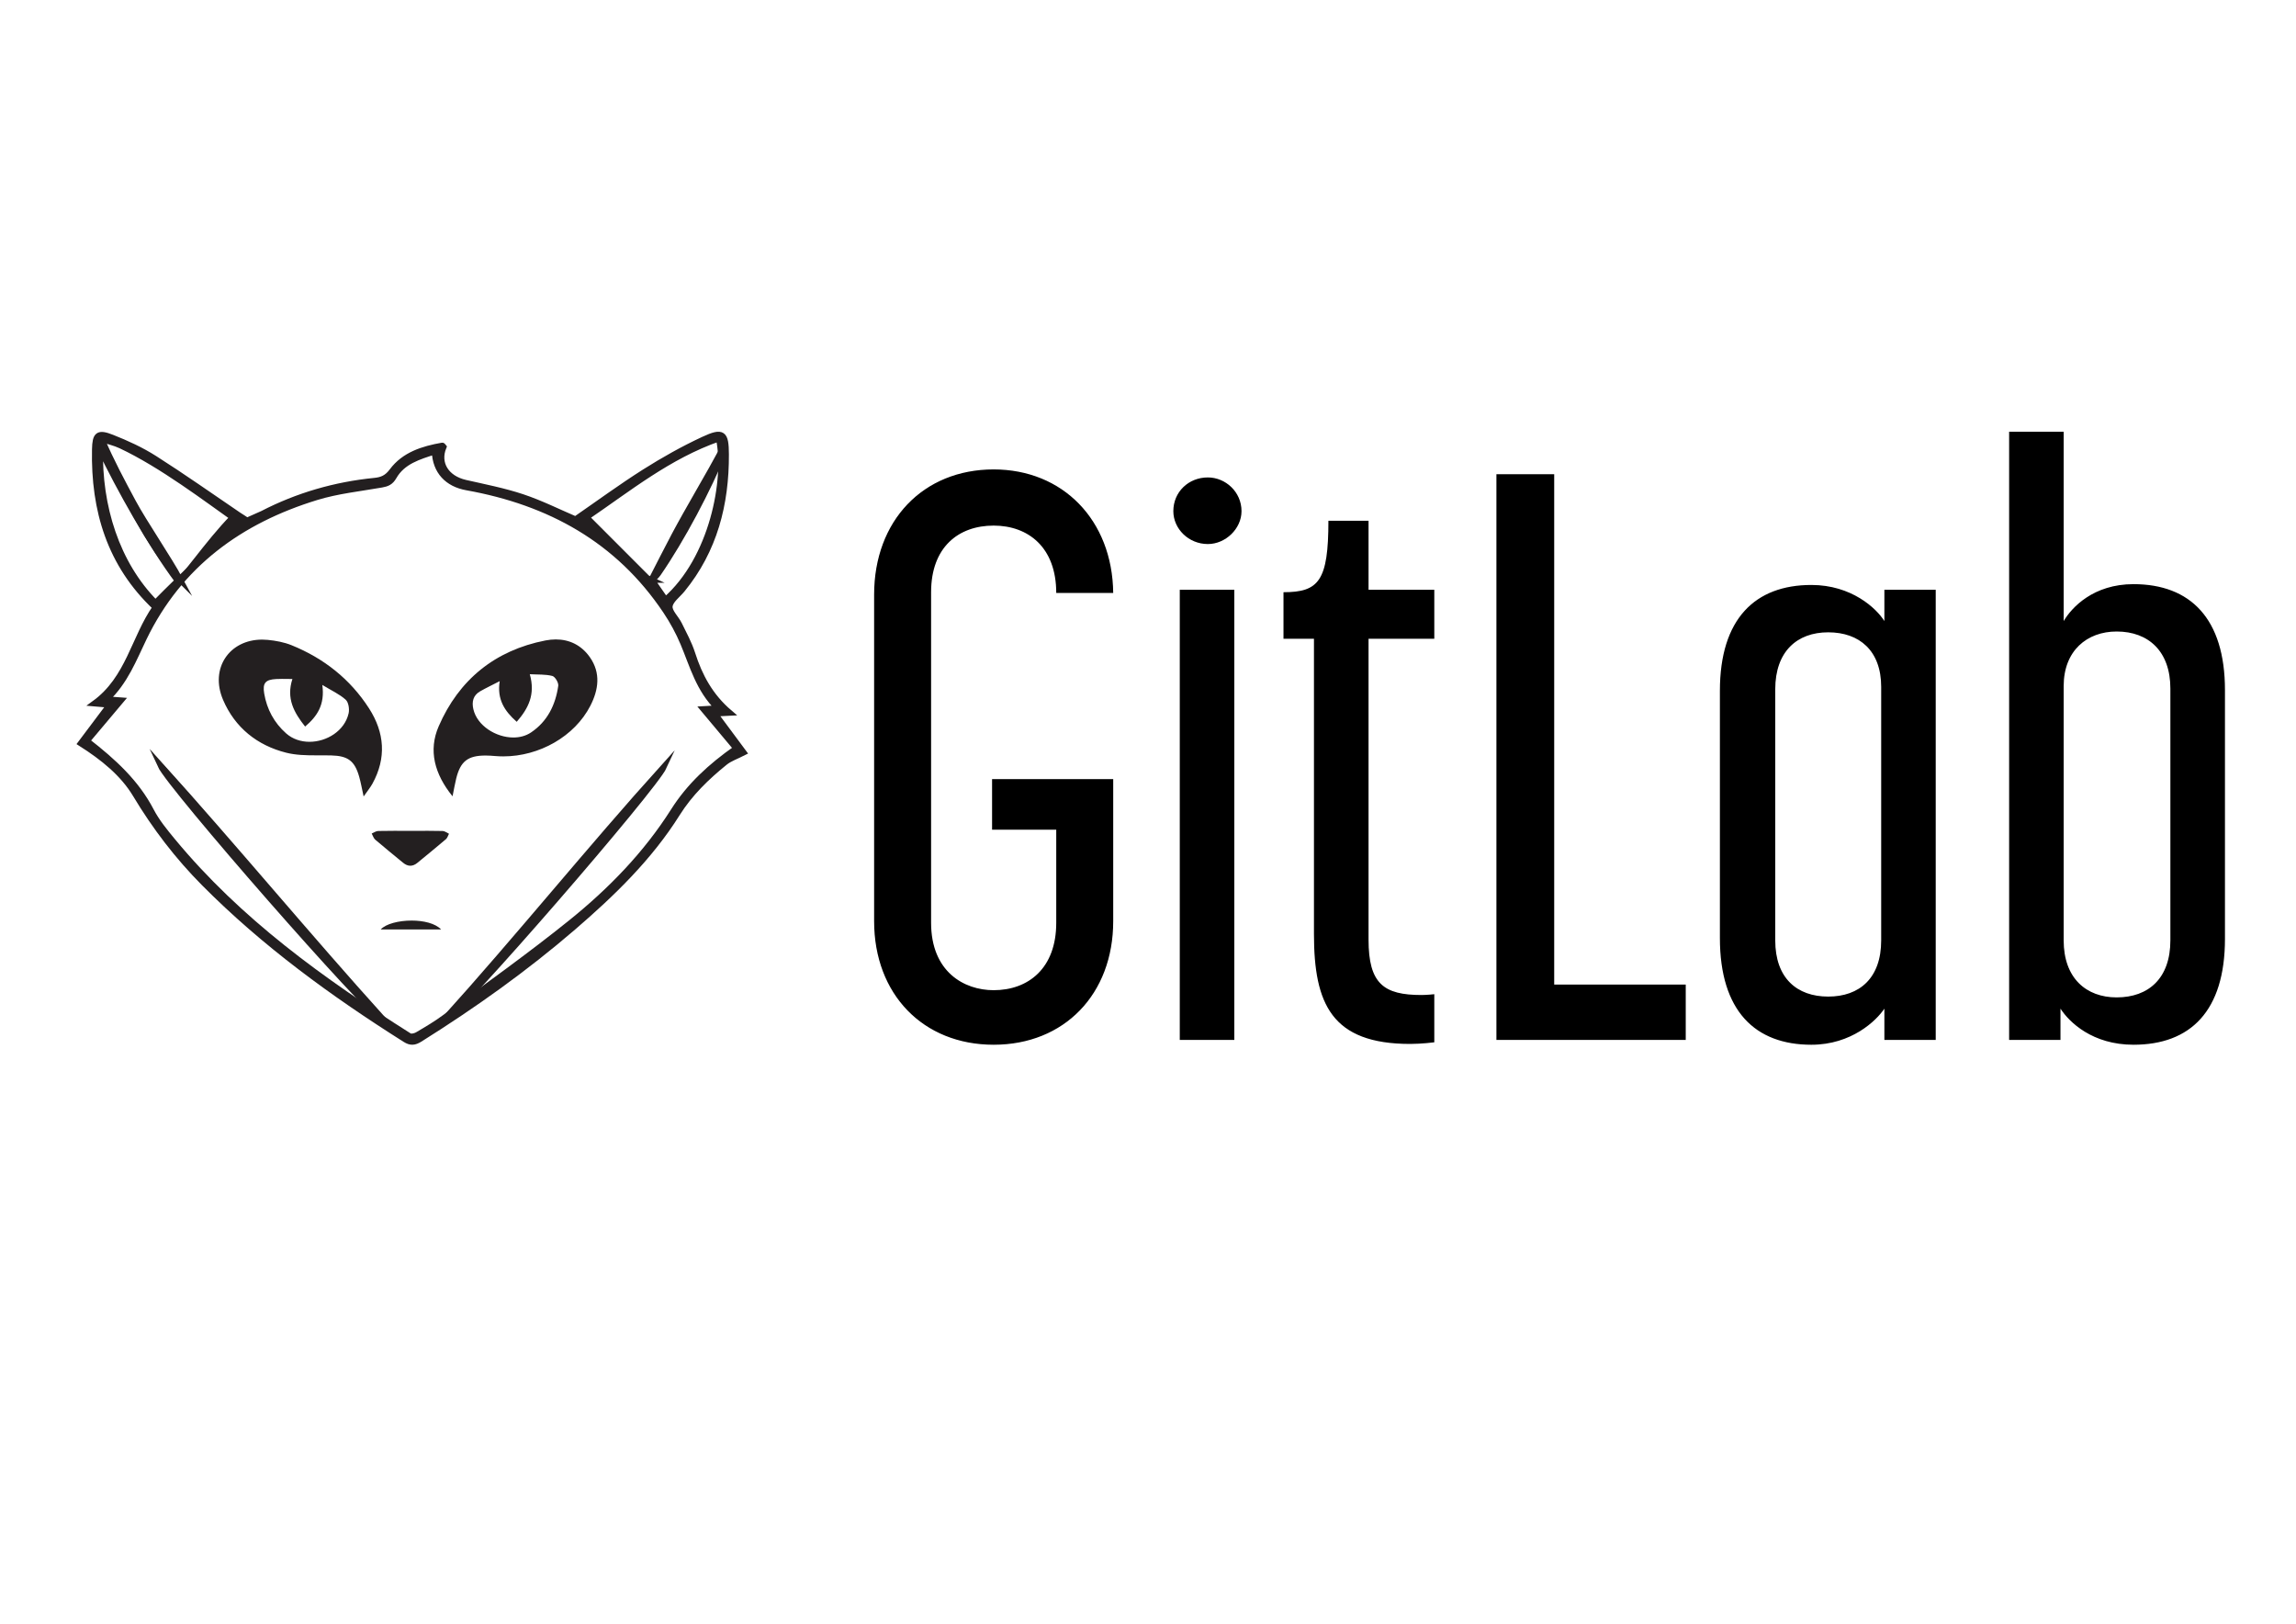 <?xml version="1.0" encoding="UTF-8" standalone="no"?>
<!-- Created with Inkscape (http://www.inkscape.org/) -->

<svg
   xmlns:dc="http://purl.org/dc/elements/1.1/"
   xmlns:cc="http://creativecommons.org/ns#"
   xmlns:rdf="http://www.w3.org/1999/02/22-rdf-syntax-ns#"
   xmlns:svg="http://www.w3.org/2000/svg"
   xmlns="http://www.w3.org/2000/svg"
   xmlns:sodipodi="http://sodipodi.sourceforge.net/DTD/sodipodi-0.dtd"
   xmlns:inkscape="http://www.inkscape.org/namespaces/inkscape"
   id="svg2"
   version="1.1"
   inkscape:version="0.91 r13725"
   xml:space="preserve"
   width="1052.362"
   height="744.094"
   viewBox="0 0 1052.362 744.094"
   sodipodi:docname="GitLab.svg"><defs
     id="defs6" /><sodipodi:namedview
     pagecolor="#ffffff"
     bordercolor="#666666"
     borderopacity="1"
     objecttolerance="10"
     gridtolerance="10"
     guidetolerance="10"
     inkscape:pageopacity="0"
     inkscape:pageshadow="2"
     inkscape:window-width="1920"
     inkscape:window-height="1053"
     id="namedview4"
     showgrid="false"
     inkscape:zoom="0.60815564"
     inkscape:cx="186.36292"
     inkscape:cy="333.82188"
     inkscape:window-x="0"
     inkscape:window-y="0"
     inkscape:window-maximized="1"
     inkscape:current-layer="g12" /><g
     id="g10"
     inkscape:groupmode="layer"
     inkscape:label="wordmark"
     transform="matrix(1.25,0,0,-1.25,0,744.094)"><g
       id="g12"><path
         d="m 60.809,388.74 c -0.289,-0.132 -0.582,-0.265 -0.871,-0.398 -9.743,13.047 -16.27,27.887 -23.231,42.504 -0.527,-21 6.422,-42.141 20.734,-56.524 9.942,10.176 17.629,22.286 27.266,32.149 -11.98,8.461 -25.305,18.332 -40.383,25.437 -2.226,1.051 -4.695,1.594 -7.051,2.371 3.5,-8.16 7.493,-15.589 11.477,-23.019 4.023,-7.504 8.039,-15.012 12.059,-22.52 M 31.867,323.654 c 9.824,-7.632 18.102,-15.238 23.508,-25.617 2.07,-3.972 4.996,-7.554 7.875,-11.035 24.32,-29.433 54.852,-51.375 86.812,-71.547 0.672,-0.426 2.192,-0.074 3.02,0.414 3.383,1.989 6.789,3.985 9.938,6.321 15.558,11.535 31.371,22.757 46.441,34.906 14.488,11.676 27.477,25.019 37.523,40.867 5.828,9.199 13.571,16.324 22.996,22.938 -3.906,4.664 -7.91,9.441 -12.062,14.394 1.684,0.098 3.137,0.184 5.359,0.313 -7.054,6.918 -9.289,15.66 -12.726,23.832 -1.739,4.144 -3.938,8.172 -6.446,11.906 -17.476,26.055 -42.664,39.836 -72.953,45.258 -7.09,1.269 -11.464,5.879 -11.754,13.144 -5.8,-1.863 -11.761,-3.57 -15.011,-9.238 -1.168,-2.035 -2.473,-2.539 -4.477,-2.895 -7.98,-1.402 -16.148,-2.25 -23.851,-4.605 -28.028,-8.57 -50.262,-24.676 -63.309,-51.633 -3.777,-7.805 -6.82,-15.933 -13.719,-22.476 2.203,-0.168 3.711,-0.278 5.34,-0.399 -4.262,-5.058 -8.32,-9.879 -12.504,-14.848 m 207.008,59.047 0.176,-0.148 c 1.656,-2.379 3.308,-4.758 4.992,-7.18 17.16,14.992 22.746,44.074 19.555,59.145 -18.414,-6.41 -33.246,-18.469 -48.547,-28.875 7.504,-7.528 14.761,-14.821 22.058,-22.078 0.438,-0.438 1.172,-0.582 1.766,-0.864 M 96.211,406.912 c 12.914,6.672 26.668,10.645 41.137,12.082 2.711,0.266 4.582,1.063 6.441,3.559 4.449,5.984 11.309,8.113 18.402,9.355 0.118,0.02 0.297,-0.32 0.45,-0.496 -2.477,-6.019 0.976,-11.543 8.007,-13.148 7,-1.594 14.094,-2.961 20.883,-5.223 6.781,-2.258 13.235,-5.504 19.496,-8.172 8.387,5.785 16.68,11.883 25.36,17.375 6.937,4.387 14.152,8.442 21.59,11.899 7.097,3.301 8.179,2.269 8.214,-5.41 0.079,-18.293 -4.25,-35.149 -16.046,-49.594 -1.653,-2.027 -4.379,-3.957 -4.602,-6.137 -0.215,-2.058 2.336,-4.332 3.457,-6.613 1.734,-3.531 3.656,-7.035 4.848,-10.762 2.632,-8.219 6.519,-15.562 13.695,-21.676 -2.238,-0.113 -3.855,-0.195 -5.477,-0.277 3.637,-4.898 7.192,-9.68 10.61,-14.281 -2.692,-1.383 -5.078,-2.156 -6.895,-3.629 -6.687,-5.406 -12.808,-11.317 -17.461,-18.727 -10.175,-16.199 -23.789,-29.351 -38.164,-41.734 -17.625,-15.18 -36.519,-28.637 -56.226,-40.984 -1.91,-1.196 -3.321,-1.375 -5.317,-0.114 -26.472,16.711 -51.695,35.035 -73.812,57.332 -9.676,9.754 -17.934,20.551 -25.051,32.407 -4.641,7.726 -11.863,13.566 -20.129,18.816 3.488,4.641 7.004,9.312 10.629,14.137 -1.535,0.129 -3.047,0.257 -5.598,0.476 12.586,9.133 14.465,23.953 22.364,35.235 -16.723,15.769 -22.645,35.617 -22.2,57.894 0.11,5.43 1.114,6.387 6.262,4.344 5.36,-2.125 10.703,-4.563 15.559,-7.652 10.465,-6.661 20.617,-13.821 30.886,-20.793 0.543,-0.368 2.375,-1.461 3.008,-2.012 l 5.68,2.523 z"
         style="fill:#231f20;fill-opacity:1;fill-rule:evenodd;stroke:none"
         id="path14"
         inkscape:connector-curvature="0" /><g
         id="g16"
         transform="translate(0,595.276)"><path
           d="m 66.051,-212.566 c -0.289,-0.133 -0.578,-0.266 -0.867,-0.399 -9.743,13.047 -21.516,33.918 -28.477,48.535 -0.527,-21 5.984,-42.226 20.297,-56.609 9.941,10.176 20.863,19.926 30.5,29.785 -11.981,8.461 -28.102,20.781 -43.18,27.887 -2.226,1.051 -4.695,1.594 -7.051,2.371 3.5,-8.16 7.493,-15.59 11.477,-23.02 4.023,-7.504 13.285,-21.043 17.301,-28.55 z m -34.184,-59.055 c 9.824,-7.633 18.102,-15.238 23.508,-25.617 2.07,-3.973 4.996,-7.555 7.875,-11.035 24.32,-29.434 54.852,-51.375 86.812,-71.547 0.672,-0.426 2.192,-0.075 3.02,0.414 3.383,1.988 6.789,3.984 9.938,6.32 15.558,11.535 31.371,22.758 46.441,34.906 14.488,11.676 27.477,25.02 37.523,40.868 5.828,9.199 13.571,16.324 22.996,22.937 -3.906,4.664 -7.91,9.441 -12.062,14.395 1.684,0.097 3.137,0.183 5.359,0.312 -7.054,6.918 -9.289,15.66 -12.726,23.832 -1.739,4.145 -3.938,8.172 -6.446,11.906 -17.476,26.055 -42.664,39.836 -72.953,45.258 -7.09,1.27 -11.464,5.879 -11.754,13.145 -5.8,-1.864 -11.761,-3.571 -15.011,-9.239 -1.168,-2.035 -2.473,-2.539 -4.477,-2.894 -7.98,-1.402 -16.148,-2.25 -23.851,-4.606 -28.028,-8.57 -50.262,-24.675 -63.309,-51.632 -3.777,-7.805 -6.82,-15.934 -13.719,-22.477 2.203,-0.168 3.711,-0.277 5.34,-0.398 -4.262,-5.059 -8.32,-9.879 -12.504,-14.848 z m 207.008,59.047 0.176,-0.149 c 1.656,-2.379 3.308,-4.757 4.992,-7.179 17.16,14.992 22.746,44.074 19.555,59.144 -18.414,-6.41 -33.246,-18.469 -48.547,-28.875 7.504,-7.527 14.761,-14.82 22.058,-22.078 0.438,-0.437 1.172,-0.582 1.766,-0.863 z m -142.664,24.211 c 12.914,6.672 26.668,10.644 41.137,12.082 2.711,0.265 4.582,1.062 6.441,3.558 4.449,5.985 11.309,8.114 18.402,9.356 0.118,0.019 0.297,-0.321 0.45,-0.496 -2.477,-6.02 0.976,-11.543 8.007,-13.149 7,-1.593 14.094,-2.961 20.883,-5.222 6.781,-2.258 13.235,-5.504 19.496,-8.172 8.387,5.785 16.68,11.883 25.36,17.375 6.937,4.386 14.152,8.441 21.59,11.898 7.097,3.301 8.179,2.27 8.214,-5.41 0.079,-18.293 -4.25,-35.148 -16.046,-49.594 -1.653,-2.027 -4.379,-3.957 -4.602,-6.136 -0.215,-2.059 2.336,-4.332 3.457,-6.614 1.734,-3.531 3.656,-7.035 4.848,-10.761 2.632,-8.219 6.519,-15.563 13.695,-21.676 -2.238,-0.114 -3.855,-0.196 -5.477,-0.278 3.637,-4.898 7.192,-9.679 10.61,-14.281 -2.692,-1.383 -5.078,-2.156 -6.895,-3.629 -6.687,-5.406 -12.808,-11.316 -17.461,-18.726 -10.175,-16.2 -23.789,-29.352 -38.164,-41.735 -17.625,-15.179 -36.519,-28.636 -56.226,-40.984 -1.91,-1.195 -3.321,-1.375 -5.317,-0.113 -26.472,16.711 -51.695,35.035 -73.812,57.332 -9.676,9.754 -17.934,20.55 -25.051,32.406 -4.641,7.727 -11.863,13.566 -20.129,18.816 3.488,4.641 7.004,9.313 10.629,14.137 -1.535,0.129 -3.047,0.258 -5.598,0.477 12.586,9.132 14.465,23.953 22.364,35.234 -16.723,15.77 -22.645,35.617 -22.2,57.895 0.11,5.429 1.114,6.386 6.262,4.343 5.36,-2.125 10.703,-4.562 15.559,-7.652 10.465,-6.66 20.617,-13.82 30.886,-20.793 0.543,-0.367 2.375,-1.461 3.008,-2.012 l 5.68,2.524 z"
           style="fill:none;stroke:#231f20;stroke-width:2.163;stroke-linecap:butt;stroke-linejoin:miter;stroke-miterlimit:10;stroke-dasharray:none;stroke-opacity:1"
           id="path18"
           inkscape:connector-curvature="0" /></g><path
         d="m 103.371,347.029 c -0.832,0 -1.512,-0.015 -2.144,-0.05 -2.317,-0.129 -3.637,-0.602 -4.418,-1.578 -0.754,-0.946 -0.934,-2.321 -0.575,-4.461 1.004,-6.008 3.782,-11.067 8.254,-15.028 2.399,-2.121 5.504,-3.242 8.985,-3.242 7.129,0 13.57,4.703 14.988,10.938 0.398,1.757 -0.023,4.5 -1.27,5.625 -1.621,1.461 -3.515,2.531 -5.714,3.773 -0.946,0.531 -1.926,1.086 -2.957,1.711 l -1.168,0.711 0.187,-1.356 c 0.992,-7.132 -2.012,-11.093 -5.57,-14.226 -5.492,7.113 -5.633,11.68 -4.133,16.301 l 0.277,0.851 -0.894,0 c -0.735,0 -1.426,0.008 -2.086,0.016 -0.61,0.008 -1.195,0.015 -1.762,0.015 m 30.016,-40.886 c -0.348,1.668 -0.649,3.109 -1.051,4.527 -1.727,6.109 -4.363,8.129 -10.848,8.301 -1.109,0.031 -2.23,0.035 -3.082,0.035 l -2.488,-0.004 c -3.574,0 -7.359,0.07 -10.824,0.949 -10.703,2.703 -18.559,9.282 -22.715,19.032 -2.238,5.246 -1.961,10.613 0.758,14.726 2.699,4.086 7.425,6.426 12.976,6.426 0.649,0 1.317,-0.031 1.981,-0.094 3.394,-0.328 6.207,-0.957 8.594,-1.926 11.988,-4.855 21.433,-12.558 28.082,-22.89 5.75,-8.942 6.156,-18.02 1.203,-26.988 -0.485,-0.872 -1.082,-1.692 -1.84,-2.727 -0.153,-0.211 -0.313,-0.43 -0.477,-0.656 -0.094,0.445 -0.183,0.875 -0.269,1.289"
         style="fill:#231f20;fill-opacity:1;fill-rule:evenodd;stroke:none"
         id="path20"
         inkscape:connector-curvature="0" /><path
         d="m 113.473,323.319 c -3.102,0 -6.161,0.964 -8.555,3.082 -4.395,3.89 -7.078,8.863 -8.047,14.648 -0.641,3.832 0.469,5.063 4.391,5.281 0.695,0.039 1.39,0.051 2.109,0.051 1.184,0 2.434,-0.035 3.848,-0.035 -2.309,-7.106 0.539,-12.254 4.66,-17.438 4.433,3.766 7.309,8.024 6.305,15.254 3.406,-2.07 6.316,-3.379 8.574,-5.414 1.047,-0.945 1.422,-3.441 1.07,-5 -1.453,-6.398 -8.004,-10.429 -14.355,-10.429 m -17.36,37.468 c -11.992,-0.004 -19.25,-10.519 -14.332,-22.062 4.36,-10.215 12.547,-16.727 23.153,-19.403 3.515,-0.89 7.246,-0.968 10.984,-0.968 0.828,0 1.66,0.004 2.488,0.004 1.024,0 2.047,-0.008 3.067,-0.036 6.062,-0.164 8.57,-1.933 10.238,-7.828 0.594,-2.105 0.969,-4.273 1.625,-7.215 1.398,2.012 2.434,3.254 3.203,4.645 5.223,9.453 4.481,18.785 -1.223,27.652 -6.914,10.743 -16.578,18.356 -28.382,23.141 -2.746,1.113 -5.809,1.684 -8.778,1.969 -0.695,0.066 -1.379,0.101 -2.043,0.101 m 17.36,-38.765 c 3.449,0 6.914,1.082 9.754,3.047 3.031,2.097 5.113,5.078 5.867,8.394 0.386,1.715 0.094,4.844 -1.469,6.25 -1.672,1.512 -3.598,2.598 -5.828,3.856 -0.945,0.531 -1.918,1.082 -2.942,1.703 l -2.335,1.418 0.378,-2.707 c 0.903,-6.481 -1.656,-10.243 -4.839,-13.188 -3.704,4.906 -5.512,9.285 -3.606,15.152 l 0.555,1.7 -1.789,0 c -0.731,0 -1.418,0.007 -2.078,0.015 -0.614,0.008 -1.2,0.016 -1.77,0.016 -0.844,0 -1.535,-0.016 -2.18,-0.055 -1.777,-0.097 -3.746,-0.39 -4.886,-1.816 -1.133,-1.414 -0.977,-3.399 -0.711,-4.973 1.027,-6.16 3.875,-11.344 8.465,-15.406 2.519,-2.227 5.773,-3.406 9.414,-3.406 m -17.36,37.465 c 0.629,0 1.274,-0.032 1.918,-0.094 3.332,-0.321 6.082,-0.934 8.414,-1.879 11.86,-4.805 21.203,-12.422 27.778,-22.641 5.613,-8.722 6.007,-17.578 1.179,-26.32 -0.379,-0.691 -0.843,-1.356 -1.41,-2.137 -0.34,1.621 -0.637,3.031 -1.031,4.434 -1.805,6.375 -4.695,8.59 -11.457,8.769 -1.117,0.032 -2.242,0.035 -3.098,0.035 l -0.008,0 c -0.414,0 -0.828,0 -1.242,-0.003 -0.41,0 -0.824,0 -1.238,0 -3.535,0 -7.27,0.07 -10.664,0.929 -10.5,2.653 -18.203,9.102 -22.277,18.657 -2.149,5.042 -1.895,10.187 0.699,14.113 2.578,3.902 7.109,6.137 12.437,6.137"
         style="fill:#231f20;fill-opacity:1;fill-rule:nonzero;stroke:none"
         id="path22"
         inkscape:connector-curvature="0" /><path
         d="m 182.93,346.127 c -0.891,-0.461 -1.727,-0.879 -2.52,-1.281 -1.711,-0.863 -3.187,-1.609 -4.66,-2.445 -2.637,-1.497 -3.582,-3.954 -2.805,-7.293 1.387,-5.989 8.25,-10.86 15.297,-10.86 2.547,0 4.895,0.668 6.789,1.93 5.727,3.816 9.192,9.73 10.309,17.578 0.211,1.481 -1.324,3.988 -2.649,4.328 -1.867,0.477 -3.804,0.524 -5.859,0.57 -0.824,0.02 -1.672,0.04 -2.535,0.09 l -0.914,0.051 0.254,-0.879 c 2.101,-7.312 -0.711,-12.199 -4.227,-16.34 -4.785,4.379 -6.394,8.438 -5.543,13.875 l 0.199,1.262 -1.136,-0.586 z m -17.352,-41.281 c -6.121,8.066 -7.512,16.09 -4.137,23.867 7.407,17.082 20.422,27.551 38.684,31.121 1.25,0.242 2.484,0.367 3.672,0.367 4.965,0 9.105,-2.164 11.976,-6.261 3.461,-4.942 3.497,-10.543 0.114,-17.129 -5.59,-10.879 -18.18,-18.192 -31.325,-18.192 -0.98,0 -1.964,0.039 -2.933,0.125 -1.301,0.11 -2.399,0.184 -3.52,0.188 l -0.062,0 c -6.785,0 -9.766,-2.332 -11.395,-8.914 -0.312,-1.262 -0.562,-2.551 -0.851,-4.043 -0.071,-0.36 -0.145,-0.738 -0.223,-1.129"
         style="fill:#231f20;fill-opacity:1;fill-rule:evenodd;stroke:none"
         id="path24"
         inkscape:connector-curvature="0" /><path
         d="m 189.469,330.651 c 4.261,4.882 6.918,10.043 4.793,17.445 2.976,-0.172 5.73,0.012 8.269,-0.641 1.008,-0.261 2.328,-2.472 2.168,-3.609 -1,-7.008 -3.988,-13.102 -10.027,-17.129 -1.883,-1.254 -4.121,-1.82 -6.43,-1.82 -6.367,0 -13.262,4.304 -14.668,10.355 -0.636,2.746 -0.101,5.11 2.496,6.586 2.153,1.223 4.395,2.285 7.157,3.711 -1.039,-6.645 1.746,-10.937 6.242,-14.898 m 14.328,30.199 c -1.242,0 -2.512,-0.129 -3.797,-0.379 -18.473,-3.609 -31.727,-14.371 -39.156,-31.5 -3.817,-8.797 -1.543,-17.457 5.094,-25.637 0.558,2.738 0.878,4.653 1.343,6.528 1.567,6.316 4.266,8.421 10.766,8.421 l 0.062,0 c 1.157,-0.004 2.313,-0.089 3.465,-0.187 0.996,-0.086 1.992,-0.125 2.988,-0.125 13.188,0 26.137,7.32 31.903,18.543 3.015,5.871 3.89,12.012 -0.16,17.801 -3.16,4.511 -7.602,6.535 -12.508,6.535 m -14.445,-28.328 c -4.215,4.035 -5.625,7.828 -4.844,12.828 l 0.394,2.527 -2.269,-1.172 c -0.891,-0.461 -1.723,-0.879 -2.516,-1.281 -1.719,-0.867 -3.203,-1.613 -4.687,-2.457 -2.004,-1.141 -4.176,-3.453 -3.118,-8.008 0.735,-3.172 2.868,-6.094 6.004,-8.226 2.93,-1.993 6.547,-3.133 9.926,-3.133 2.676,0 5.149,0.703 7.149,2.039 5.886,3.922 9.449,9.988 10.593,18.027 0.274,1.938 -1.632,4.66 -3.132,5.047 -1.938,0.496 -3.914,0.543 -6.004,0.59 -0.817,0.019 -1.664,0.039 -2.512,0.09 l -1.828,0.105 0.504,-1.761 c 1.929,-6.719 -0.473,-11.325 -3.66,-15.215 m 14.445,27.031 c 4.746,0 8.703,-2.07 11.445,-5.984 3.309,-4.727 3.332,-10.11 0.067,-16.461 -5.481,-10.672 -17.836,-17.84 -30.747,-17.84 -0.96,0 -1.929,0.039 -2.878,0.121 -1.141,0.098 -2.364,0.187 -3.575,0.191 l -0.062,0 c -7.067,0 -10.328,-2.547 -12.027,-9.406 -0.293,-1.184 -0.528,-2.383 -0.793,-3.746 -5.227,7.465 -6.301,14.863 -3.192,22.027 3.621,8.348 8.688,15.188 15.059,20.324 6.402,5.161 14.191,8.665 23.156,10.418 1.211,0.235 2.402,0.356 3.547,0.356"
         style="fill:#231f20;fill-opacity:1;fill-rule:nonzero;stroke:none"
         id="path26"
         inkscape:connector-curvature="0" /><path
         d="m 150.449,278.963 c -0.633,0 -1.289,0.289 -2,0.879 -1.191,0.988 -2.39,1.973 -3.59,2.953 -2.164,1.777 -4.406,3.613 -6.566,5.465 -0.203,0.176 -0.387,0.547 -0.559,0.934 0.36,0.179 0.711,0.343 0.965,0.347 1.696,0.039 3.5,0.059 5.852,0.059 1.047,0 2.097,-0.004 3.144,-0.008 1.051,-0.004 2.102,-0.008 3.153,-0.008 1,0 2.004,0.004 3.007,0.008 1,0.004 1.997,0.008 2.997,0.008 2.183,0 3.863,-0.02 5.445,-0.063 0.226,-0.004 0.59,-0.199 0.933,-0.394 -0.128,-0.293 -0.261,-0.567 -0.402,-0.684 -2.574,-2.195 -5.234,-4.383 -7.808,-6.496 -0.872,-0.715 -1.743,-1.434 -2.614,-2.152 -0.691,-0.571 -1.332,-0.848 -1.957,-0.848"
         style="fill:#231f20;fill-opacity:1;fill-rule:evenodd;stroke:none"
         id="path28"
         inkscape:connector-curvature="0" /><path
         d="m 156.852,290.682 c -2,0 -4.004,-0.016 -6.004,-0.016 -2.098,0 -4.2,0.016 -6.297,0.016 -1.957,0 -3.918,-0.012 -5.875,-0.059 -0.801,-0.019 -1.586,-0.601 -2.379,-0.926 0.422,-0.761 0.672,-1.726 1.293,-2.257 3.34,-2.868 6.781,-5.618 10.168,-8.43 0.902,-0.75 1.797,-1.129 2.691,-1.129 0.879,0 1.758,0.363 2.645,1.098 3.488,2.875 7,5.722 10.437,8.656 0.535,0.461 0.742,1.309 1.102,1.977 -0.77,0.351 -1.531,0.984 -2.309,1.007 -1.824,0.051 -3.648,0.063 -5.472,0.063 m 0,-2.164 c 1.687,0 3.066,-0.012 4.336,-0.035 -2.27,-1.922 -4.598,-3.832 -6.852,-5.684 -0.875,-0.719 -1.746,-1.434 -2.617,-2.152 -0.485,-0.399 -0.91,-0.602 -1.27,-0.602 -0.367,0 -0.808,0.211 -1.308,0.629 -1.196,0.992 -2.414,1.992 -3.594,2.957 -1.93,1.582 -3.918,3.207 -5.848,4.848 1.414,0.027 2.953,0.039 4.856,0.039 1.047,0 2.093,-0.004 3.14,-0.008 1.051,-0.004 2.102,-0.008 3.153,-0.008 1.004,0 2.007,0.004 3.011,0.008 0.996,0.004 1.996,0.008 2.993,0.008"
         style="fill:#231f20;fill-opacity:1;fill-rule:nonzero;stroke:none"
         id="path30"
         inkscape:connector-curvature="0" /><path
         d="m 59.766,315.014 c 27.312,-30.266 52.961,-62.891 80.738,-93.676 -5.379,2.231 -77.047,85.609 -80.738,93.676"
         style="fill:#231f20;fill-opacity:1;fill-rule:evenodd;stroke:none"
         id="path32"
         inkscape:connector-curvature="0" /><g
         id="g34"
         transform="translate(0,595.276)"><path
           d="m 58.777,-280.508 c 27.313,-30.265 53.836,-62.367 81.614,-93.152 -5.379,2.23 -77.922,85.082 -81.614,93.152 z"
           style="fill:none;stroke:#231f20;stroke-width:2.163;stroke-linecap:butt;stroke-linejoin:miter;stroke-miterlimit:10;stroke-dasharray:none;stroke-opacity:1"
           id="path36"
           inkscape:connector-curvature="0" /></g><path
         d="m 143.539,255.592 c 2.016,0.695 4.649,1.109 7.391,1.109 2.73,0 5.175,-0.394 7.07,-1.109 l -14.461,0 z"
         style="fill:#231f20;fill-opacity:1;fill-rule:evenodd;stroke:none"
         id="path38"
         inkscape:connector-curvature="0" /><path
         d="m 150.93,257.783 c -4.735,0 -9.473,-1.199 -11.34,-3.269 l 22.164,0 c -2.141,2.265 -6.484,3.269 -10.824,3.269"
         style="fill:#231f20;fill-opacity:1;fill-rule:nonzero;stroke:none"
         id="path40"
         inkscape:connector-curvature="0" /><path
         d="m 238.875,382.701 c 2.801,5.438 5.543,10.907 8.41,16.309 4.879,9.199 9.84,18.359 14.84,27.676 0.23,-0.395 0.437,-0.59 0.395,-0.692 -5.848,-14.277 -12.379,-28.203 -21.176,-40.953 -0.633,-0.918 -1.524,-1.664 -2.293,-2.488 l -0.176,0.148 z"
         style="fill:#231f20;fill-opacity:1;fill-rule:evenodd;stroke:none"
         id="path42"
         inkscape:connector-curvature="0" /><g
         id="g44"
         transform="translate(0,595.276)"><path
           d="m 238.875,-212.574 c 2.801,5.437 5.543,10.906 8.41,16.308 4.879,9.2 12.813,22.465 17.813,31.782 0.23,-0.391 0.433,-0.59 0.394,-0.688 -5.847,-14.277 -15.351,-32.312 -24.148,-45.062 -0.633,-0.918 -1.524,-1.664 -2.293,-2.489 l -0.176,0.149 z"
           style="fill:none;stroke:#231f20;stroke-width:2.163;stroke-linecap:butt;stroke-linejoin:miter;stroke-miterlimit:10;stroke-dasharray:none;stroke-opacity:1"
           id="path46"
           inkscape:connector-curvature="0" /></g><g
         id="g48"
         transform="matrix(-1,0,0,1,0,595.276)"><path
           d="m -243.488,-281.023 c 27.312,-30.266 53.226,-62.457 81.004,-93.239 -5.379,2.227 -77.309,85.168 -81.004,93.239 z"
           style="fill:none;stroke:#231f20;stroke-width:2.163;stroke-linecap:butt;stroke-linejoin:miter;stroke-miterlimit:10;stroke-dasharray:none;stroke-opacity:1"
           id="path50"
           inkscape:connector-curvature="0" /></g><path
         d="m 363.77,309.631 0,-18.531 23.531,0 0,-34.125 c 0,-16.766 -10.297,-24.719 -22.953,-24.719 -10.875,0 -22.938,6.766 -22.938,24.719 l 0,121.187 c 0,16.485 10,24.422 22.938,24.422 12.656,0 22.953,-7.937 22.953,-24.703 l 20.89,0 c -0.296,26.766 -18.531,45.297 -43.843,45.297 -25.875,0 -43.828,-18.828 -43.828,-45.891 l 0,-119.734 c 0,-26.766 17.953,-45.297 43.828,-45.297 25.89,0 43.843,18.531 43.843,45.297 l 0,52.078 -44.421,0 z m 88.824,69.422 -20,0 0,-165.031 20,0 0,165.031 z m 2.64,28.828 c 0,7.063 -5.875,12.359 -12.343,12.359 -7.063,0 -12.657,-5.296 -12.657,-12.359 0,-6.469 5.594,-12.062 12.657,-12.062 6.468,0 12.343,5.593 12.343,12.062 z m 15.391,-46.781 11.172,0 0,-108.25 c 0,-25.594 6.484,-40.297 35.312,-40.297 4.11,0 8.813,0.594 8.813,0.594 l 0,17.64 c 0,0 -2.641,-0.297 -4.703,-0.297 -13.828,0 -19.407,4.125 -19.407,20.297 l 0,110.313 24.11,0 0,17.953 -24.11,0 0,25.297 -14.718,0 c 0,-22.063 -3.532,-26.188 -16.469,-26.188 l 0,-17.062 z m 147.496,-126.781 -48.234,0 0,187.093 -21.188,0 0,-207.39 69.422,0 0,20.297 z m 46.07,-22.063 c 14.704,0 23.829,8.828 26.766,13.234 l 0,-11.468 18.828,0 0,165.031 -18.828,0 0,-11.469 c -2.937,4.703 -12.062,13.235 -26.766,13.235 -20.593,0 -33.546,-12.36 -33.546,-38.829 l 0,-90.609 c 0,-26.766 12.953,-39.125 33.546,-39.125 z m 6.172,17.656 c -11.468,0 -19.422,6.766 -19.422,20.594 l 0,92.063 c 0,13.828 7.954,20.89 19.422,20.89 11.469,0 19.422,-6.765 19.422,-20 l 0,-92.953 c 0,-13.828 -7.953,-20.594 -19.422,-20.594 z m 111.93,-17.656 c 20.891,0 33.547,12.359 33.547,38.828 l 0,91.203 c 0,26.172 -12.656,38.828 -33.547,38.828 -14.703,0 -22.641,-8.531 -25.594,-13.531 l 0,69.422 -20,0 0,-222.984 18.828,0 0,11.468 c 3.235,-5 11.766,-13.234 26.766,-13.234 z m -6.172,17.359 c -11.172,0 -19.422,7.063 -19.422,20.891 l 0,93.25 c 0,12.938 8.531,20 19.422,20 11.766,0 19.703,-7.359 19.703,-20.891 l 0,-92.359 c 0,-13.828 -7.937,-20.891 -19.703,-20.891 z"
         style="fill:#000000;fill-opacity:1;fill-rule:nonzero;stroke:none"
         id="path52"
         inkscape:connector-curvature="0" /></g></g></svg>